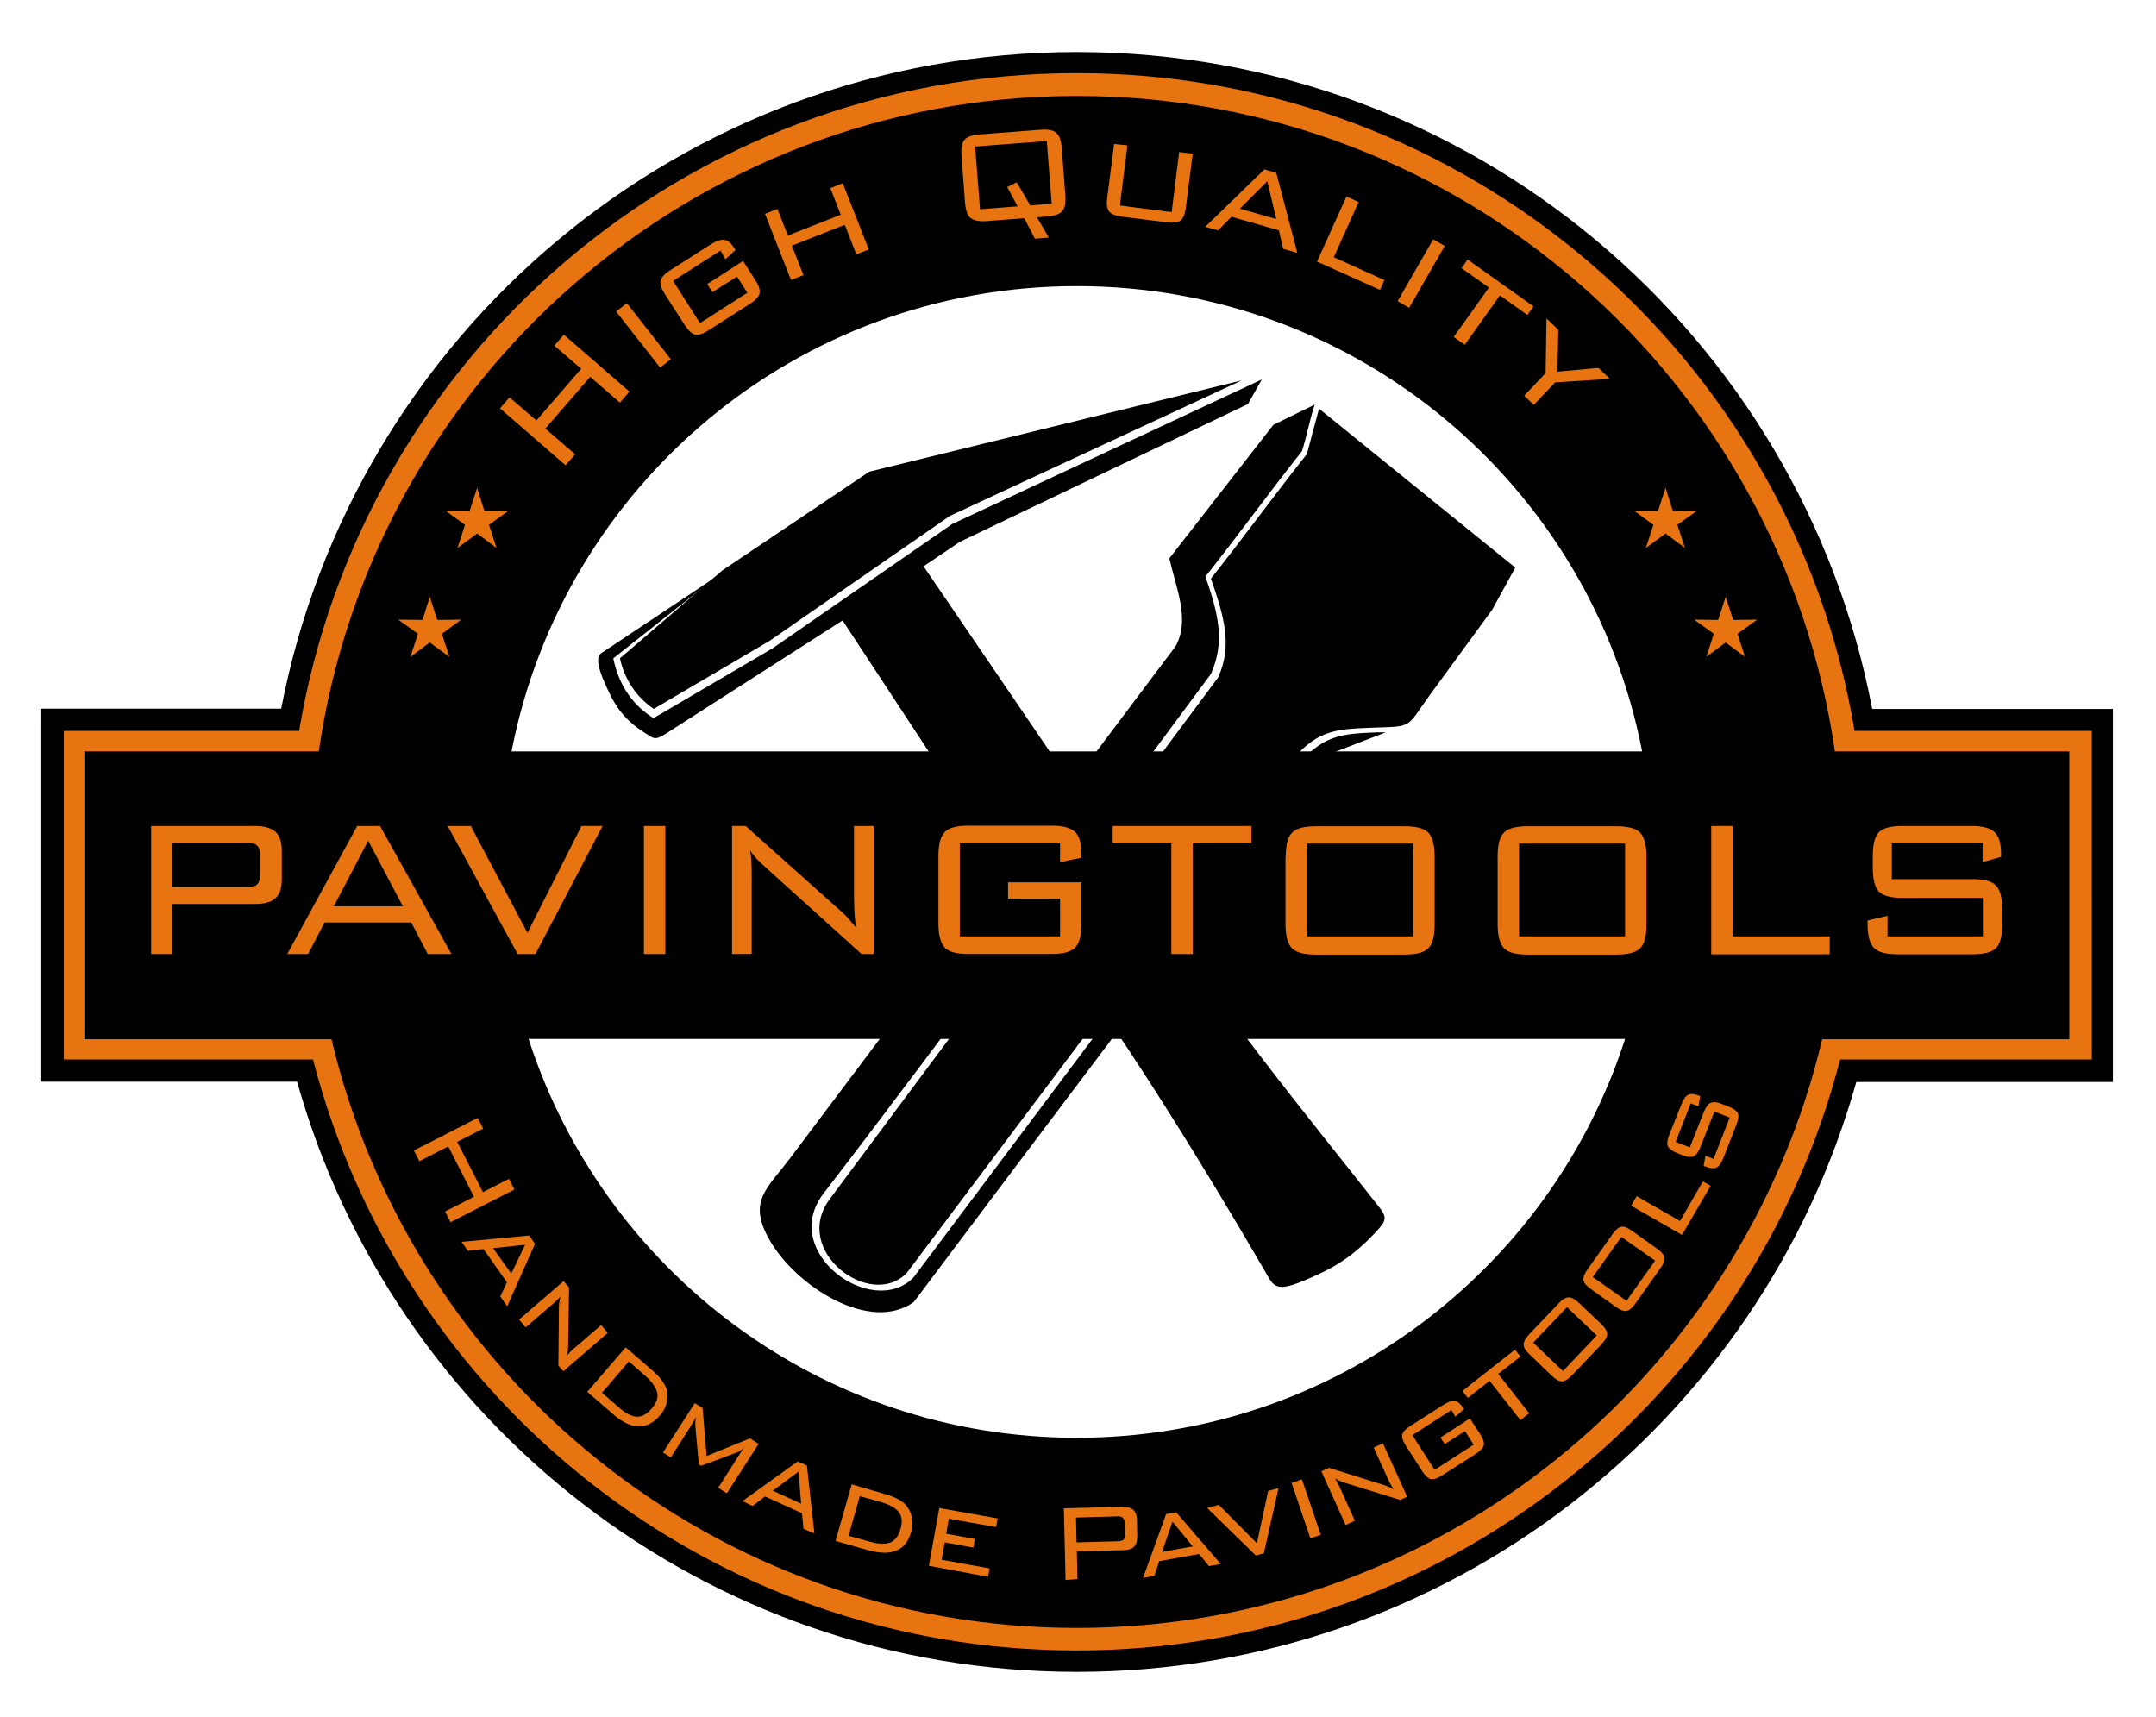 <?xml version="1.0" encoding="utf-8"?>
<!-- Generator: Adobe Illustrator 21.1.0, SVG Export Plug-In . SVG Version: 6.00 Build 0)  -->
<svg version="1.1" id="Layer_1" xmlns="http://www.w3.org/2000/svg" xmlns:xlink="http://www.w3.org/1999/xlink" x="0px" y="0px"
	 viewBox="0 0 746 594" style="enable-background:new 0 0 746 594;" xml:space="preserve">
<style type="text/css">
	.st0{fill:#E87311;}
	.st1{fill-rule:evenodd;clip-rule:evenodd;}
	.st2{fill-rule:evenodd;clip-rule:evenodd;fill:#E87311;}
</style>
<rect x="18" y="250.3" class="st0" width="88" height="120"/>
<rect x="639.3" y="250.3" class="st0" width="87.3" height="120"/>
<path class="st0" d="M372.3,22C219.2,22,95,146.1,95,299.3c0,153.2,124.2,277.3,277.3,277.3s277.3-124.2,277.3-277.3
	C649.7,146.1,525.5,22,372.3,22z M373.2,536.6c-130.6,0-236.4-105.8-236.4-236.4c0-130.6,105.8-236.4,236.4-236.4
	c130.6,0,236.4,105.8,236.4,236.4C609.7,430.8,503.8,536.6,373.2,536.6z"/>
<g>
	<path class="st1" d="M516.3,211l8-14.6l-67.9-55l-4.2,15.7c-10.8,13.6-22.4,29.5-33.2,43.1c4.4,12.8,7.6,22.9,2.5,34.2
		c-44.8,60.2-89.6,120.3-134.4,180.5c-13.4,18,14.3,38.6,26.7,25.5L445.6,265c9.4-12.5,16.5-12.7,28.9-13.2
		c14.8-0.5,11.8,0.3,20.3-11.4L516.3,211z"/>
	<path class="st1" d="M479.5,253.4l-21,8.1c-47.7,63.6-94.6,125.4-142.3,189c-15.1,10.9-40.7-5.3-49.9-21.4
		c-7.8-13.6-0.8-17.8,7.2-28.5c44.6-59.5,88.4-117.1,133.2-176.9c5.2-9,0.3-20.1-2.1-30.5c11.4-14.7,24.6-31.5,36-46.2
		c4.8-2.3,9.5-4.7,14.3-7c-1.7,5.1-2.8,11.1-4.4,16.1c-10.8,13.6-22.6,29.8-33.4,43.4c4.4,12.8,6.9,22.4,1.9,33.7
		c-44.8,60.2-88.3,120.3-134,179.7c-15.7,20.4,16.9,43.7,31.1,29.1l131.6-175.4c9.4-12.5,16.5-12.7,28.9-13.2L479.5,253.4z"/>
	<path class="st1" d="M429.7,131.6l-128.9,31.6l-50.9,34.2l-35.4,30.4c0.8,3.6,2.2,6.9,4.1,9.8c1.9,2.9,4.4,5.5,7.6,7.7l40-23.5
		l62.2-43.1l0.3-0.2L429.7,131.6z"/>
	<path class="st1" d="M248.5,199.1l-40.6,27c-1.6,1.3-1,4.5,0.7,8.7c3.5,8.3,6.3,13.7,15,19.1c2.5,1.5,2.9,2.5,6.9-0.1l66-42.3
		l35.6-24l99.7-47.7l4.8-8.5l-107.1,50l-62.3,43.1l-41.1,24.1c-7.9-5-12.1-12.1-13.9-20.7L248.5,199.1z"/>
	<path class="st1" d="M290.3,212.8c26,39.6,52,79.1,78,118.7c21.9,29.1,49.9,74.8,69.3,108.2c2.9,5,3.4,7.6,12.9,3.7
		c9.9-4.1,17.3-7.8,26.9-18.6c2.3-2.6,2.2-4.1-0.1-7c-24-30.5-59.8-74-79-106.3c-26.7-39.1-53.3-78.3-80-117.4
		C307.4,199.3,299.4,205.2,290.3,212.8"/>
	<path class="st1" d="M562.3,359.5H182.9c25.9,80.1,101,138,189.7,138C461.3,497.5,536.4,439.6,562.3,359.5 M177,260h391.2
		c-17.8-91.8-98.6-161-195.6-161S194.8,168.2,177,260z M372.6,33.2c133.4,0,243.7,98.5,262.3,226.8H716v99.6h-85.5
		c-27.7,116.8-132.6,203.7-257.9,203.7c-125.3,0-230.2-86.9-257.9-203.7H29.2V260h81.1C128.9,131.7,239.2,33.2,372.6,33.2z"/>
	<path class="st0" d="M585,381.8l-5.2,13.3l4.9,1.9l4.8-12.1c0.7-1.8,1.5-2.9,2.4-3.3c0.9-0.4,2.2-0.3,3.9,0.4l2.3,0.9
		c1.8,0.7,2.8,1.5,3.2,2.3c0.4,0.9,0.2,2.2-0.5,4l-4.5,11.5c-0.7,1.8-1.5,2.9-2.4,3.3c-0.9,0.4-2.2,0.3-3.9-0.4l-0.5-0.2l0.6-3.5
		l2.8,1.1l5.6-14.3l-5.3-2.1l-4.8,12.2c-0.7,1.8-1.5,2.9-2.4,3.3c-0.9,0.4-2.2,0.3-3.9-0.4l-1.8-0.7c-1.7-0.7-2.8-1.5-3.2-2.4
		c-0.4-0.9-0.2-2.2,0.5-4l4.2-10.5c0.7-1.8,1.5-2.9,2.4-3.3c0.9-0.4,2.1-0.3,3.6,0.3l0.5,0.2l-0.6,3.5L585,381.8z M582,427.3
		l-17.6-10.1l1.9-3.3l15,8.6l7.9-13.7l2.7,1.5L582,427.3z M550.4,446c-1.5-1.1-2.4-2.1-2.5-3.1c-0.1-1,0.3-2.2,1.5-3.8l8.5-12
		c1.1-1.6,2.1-2.4,3.1-2.6c1-0.2,2.2,0.3,3.7,1.4l8.7,6.2c1.5,1.1,2.4,2.1,2.5,3.1c0.1,1-0.3,2.2-1.5,3.8l-8.5,12
		c-1.1,1.6-2.2,2.5-3.1,2.6c-0.9,0.2-2.2-0.3-3.7-1.4L550.4,446z M562.8,450.1l9.9-13.9L561,428l-9.9,13.9L562.8,450.1z
		 M529.2,468.6c-1.4-1.3-2-2.4-2-3.4c0-1,0.7-2.2,2-3.6l10.1-10.6c1.3-1.4,2.5-2.1,3.5-2.1c1,0,2.1,0.6,3.5,1.9l7.8,7.4
		c1.3,1.3,2,2.4,2,3.4c0,1-0.7,2.2-2,3.6l-10.1,10.6c-1.3,1.4-2.5,2.1-3.5,2.2c-1,0-2.1-0.6-3.5-1.9L529.2,468.6z M540.8,474.4
		l11.7-12.3l-10.3-9.8l-11.7,12.3L540.8,474.4z M518.4,475.4l10.7,13.6l-3,2.4l-10.7-13.6l-7.5,5.9l-1.9-2.4l18.2-14.3l1.9,2.4
		L518.4,475.4z M502.2,487.9l-13.5,8.7l7.7,12l13.5-8.7l-3-4.7l-7,4.5l-1.5-2.3l10.2-6.6l3.6,5.5c1,1.6,1.4,2.8,1.2,3.8
		c-0.2,0.9-1.2,1.9-2.8,3l-11.6,7.4c-1.6,1-2.9,1.5-3.9,1.3c-0.9-0.2-1.9-1.1-2.9-2.6l-5.8-9c-1-1.6-1.4-2.8-1.2-3.8
		c0.2-1,1.1-1.9,2.8-3l11.6-7.4c1.6-1,2.9-1.4,3.8-1.3c1,0.2,1.9,1,2.8,2.4l0.3,0.5l-2.9,2.6L502.2,487.9z M461.9,511.5
		c0.3,0.5,0.6,1,0.9,1.6c0.3,0.5,0.6,1.1,0.8,1.6l5.2,11.5l-3.2,1.5l-8.4-18.6l2.7-1.2l19.1,6c0.6,0.2,1.1,0.4,1.6,0.6
		c0.6,0.2,1.1,0.6,1.7,0.9c-0.4-0.5-0.7-1-1-1.6c-0.3-0.5-0.6-1.1-0.9-1.7l-5.1-11.2l3.2-1.5l8.4,18.5l-2.4,1.1l-19.4-6
		c-0.7-0.2-1.3-0.5-1.8-0.7C462.9,512.1,462.4,511.8,461.9,511.5z M457,531.1l-3.6,1.2l-6.5-19.2l3.6-1.2L457,531.1z M434.5,538.2
		l-16.8-16.4l4-1.1l13.2,13.3l3.9-18.1l3.6-1l-5.1,22.6L434.5,538.2z M402.1,537l10.6-1.9l-7-8.6L402.1,537z M395.5,546l8-22.1
		l3.5-0.6l15.4,17.9l-4.1,0.7l-3.4-4.2l-13.8,2.5l-1.7,5.1L395.5,546z M368.7,546.7l-0.6-24.8l20-0.5c1.9,0,3.2,0.3,4,1
		c0.8,0.7,1.3,2,1.3,3.6l0.1,5.5c0,1.7-0.3,2.9-1.1,3.7c-0.8,0.8-2.1,1.2-4,1.2l-15.8,0.4l0.2,9.6L368.7,546.7z M386.5,524.7
		l-14.2,0.4l0.2,8.6l14.2-0.4c1,0,1.7-0.2,2.1-0.6c0.4-0.4,0.6-1.1,0.5-2l-0.1-3.4c0-1-0.2-1.6-0.6-2
		C388.2,524.8,387.5,524.6,386.5,524.7z M321.4,541.8l3.6-20l20.2,3.6l-0.5,3l-16.4-2.9l-0.9,5.2l9.9,1.8l-0.5,3l-9.9-1.8l-1.1,6
		l16.6,3l-0.5,2.9L321.4,541.8z M305.9,516.9c1.9,0.5,3.4,1.1,4.6,1.7c1.2,0.6,2.1,1.3,2.8,2c1.1,1.2,1.8,2.7,2.2,4.3
		c0.3,1.7,0.3,3.4-0.2,5.1c-0.9,3.3-2.6,5.5-5.1,6.5c-2.5,1.1-5.7,1-9.8-0.1l-11.3-3.2l5.6-19.6L305.9,516.9z M304.7,519.7l-7.2-2
		l-3.9,13.7l7.2,2c3.2,0.9,5.6,1,7.3,0.3c1.7-0.7,2.8-2.3,3.5-4.7c0.7-2.4,0.5-4.3-0.6-5.8C309.9,521.8,307.8,520.6,304.7,519.7z
		 M267.4,515.8l9.8,4.5l-0.9-11.1L267.4,515.8z M256.9,519.4l19.1-13.7l3.2,1.4l2.6,23.5L278,529l-0.5-5.4l-12.8-5.8l-4.3,3.3
		L256.9,519.4z M240.9,490.3c-0.2,0.2-0.4,0.6-0.6,1c-0.4,0.7-0.7,1.2-0.8,1.4l-7.4,11.6l-2.7-1.7l11-17.1l2.7,1.7l1.4,16.6l15-6.1
		l3,1.9l-11,17.1l-3-1.9l7.4-11.6c0.3-0.4,0.5-0.8,0.8-1.2c0.3-0.4,0.6-0.7,0.9-1.1c-0.5,0.4-1,0.8-1.5,1.1
		c-0.5,0.3-0.8,0.5-1.2,0.6l-12.3,4.6l-0.8-0.5l-1.2-13.2c0-0.5,0-1,0-1.5C240.6,491.5,240.7,491,240.9,490.3z M225.5,474
		c1.5,1.3,2.6,2.4,3.4,3.5c0.8,1.1,1.4,2.1,1.7,3c0.5,1.6,0.5,3.2,0.1,4.8c-0.4,1.7-1.2,3.2-2.4,4.5c-2.2,2.6-4.7,3.8-7.4,3.8
		c-2.7-0.1-5.6-1.5-8.8-4.3l-8.9-7.7l13.3-15.4L225.5,474z M223.2,476l-5.6-4.9l-9.3,10.8l5.6,4.9c2.5,2.2,4.6,3.3,6.4,3.4
		c1.8,0.1,3.5-0.9,5.2-2.8c1.6-1.9,2.3-3.7,1.9-5.5C227,480.1,225.6,478.1,223.2,476z M194,448.5c-0.4,0.5-0.8,0.9-1.2,1.3
		c-0.4,0.4-0.9,0.9-1.3,1.2l-9.6,8.3l-2.3-2.7l15.4-13.3l1.9,2.2l-0.3,20c0,0.6,0,1.2-0.1,1.8c-0.1,0.6-0.2,1.2-0.4,1.9
		c0.4-0.5,0.8-1,1.2-1.4c0.4-0.5,0.9-0.9,1.4-1.3l9.3-8l2.3,2.7l-15.4,13.3l-1.7-2l0.2-20.4c0-0.7,0.1-1.4,0.2-2
		C193.7,449.5,193.8,449,194,448.5z M170.6,431.9l6.3,8.8l4.8-10L170.6,431.9z M159.7,429.7l23.4-2.2l2,2.9l-9.6,21.6l-2.4-3.4
		l2.3-4.9l-8.1-11.5l-5.4,0.6L159.7,429.7z M143.2,398.1l22.1-11.3l1.9,3.7l-9,4.6l8.9,17.4l9-4.6l1.9,3.7l-22.1,11.3l-1.9-3.7
		l10-5.1l-8.9-17.4l-10,5.1L143.2,398.1z"/>
	<path class="st0" d="M527.4,136.9l7.4-7.8l0.3-18.9l4.1,3.9l-0.3,14.5l14.2-1.3l3.9,3.8l-18.9,1.2l-7.4,7.8L527.4,136.9z
		 M519,102.2l-12.2,17.1l-3.8-2.7l12.2-17.1l-9.5-6.7l2.1-3l22.8,16.2l-2.1,3L519,102.2z M487.6,106.5l-4-2.3l12.3-21.4l4,2.3
		L487.6,106.5z M455.7,90.5L465.9,68l4.2,1.9L461.5,89l17.5,7.9l-1.5,3.4L455.7,90.5z M429,72.2l12.6,3.6l-3.1-13.1L429,72.2z
		 M417,78.5l20.5-19.9l4.1,1.2l7.3,27.7l-4.9-1.4l-1.5-6.4l-16.4-4.7l-4.6,4.7L417,78.5z M390.1,50.3l-2.6,20.8l17.9,2.3l2.6-20.8
		l4.7,0.6l-2.4,18.7c-0.3,2.3-0.9,3.7-1.8,4.4c-0.9,0.7-2.6,0.9-4.9,0.6l-15.2-1.9c-2.3-0.3-3.9-0.9-4.6-1.8c-0.7-0.9-1-2.5-0.7-4.7
		l2.4-18.7L390.1,50.3z M332.7,54.1c-0.2-2.7,0.1-4.6,1-5.7c0.9-1.1,2.7-1.7,5.5-1.9l20.7-1.6c2.7-0.2,4.6,0.1,5.6,1.1
		c1.1,0.9,1.7,2.7,1.9,5.5l1.2,15.8c0.2,2.8-0.1,4.7-1,5.7c-0.9,1.1-2.7,1.7-5.4,1.9l-3.4,0.3l4.1,7l-4.8,0.4l-3.7-7.1l-12.9,1
		c-2.7,0.2-4.6-0.2-5.7-1.1c-1.1-0.9-1.7-2.8-1.9-5.5L332.7,54.1z M356.5,71.1l7.4-0.6l-1.7-21.7l-24.8,1.9l1.7,21.7l13-1l-3.6-6.7
		l3.3-1.6L356.5,71.1z M273.7,96.9l-9-22.9l4.3-1.7l3.6,9.2l18.3-7.2l-3.6-9.2l4.3-1.7l9,22.9l-4.3,1.7l-4-10.2L274,85l4,10.2
		L273.7,96.9z M249.3,86.7l-16.4,10.5l9.3,14.6l16.4-10.5l-3.6-5.6l-8.5,5.4l-1.8-2.8l12.4-8l4.3,6.7c1.2,1.9,1.7,3.4,1.4,4.6
		c-0.3,1.1-1.4,2.3-3.4,3.6l-14.1,9c-2,1.3-3.5,1.8-4.7,1.6c-1.1-0.2-2.3-1.3-3.6-3.2l-7-10.9c-1.2-1.9-1.7-3.4-1.4-4.6
		c0.3-1.2,1.4-2.4,3.3-3.6l14.1-9c1.9-1.2,3.5-1.7,4.7-1.5c1.2,0.2,2.3,1.2,3.4,2.9l0.4,0.6l-3.5,3.2L249.3,86.7z M232.1,124.3
		l-3.7,2.9l-15.2-19.4l3.7-2.9L232.1,124.3z M195.7,161l-22.7-19.7l3.3-3.8l9.3,8l15.5-17.9l-9.3-8l3.3-3.8l22.7,19.7l-3.3,3.8
		l-10.3-8.9l-15.5,17.9l10.3,8.9L195.7,161z"/>
	<polygon class="st2" points="165.1,168.8 167.6,176.8 176,176.7 169.2,181.6 171.8,189.6 165.1,184.6 158.3,189.6 160.9,181.6 
		154.1,176.7 162.5,176.8 	"/>
	<polygon class="st2" points="148.7,206.5 151.3,214.5 159.6,214.4 152.9,219.3 155.5,227.3 148.7,222.3 142,227.3 144.6,219.3 
		137.8,214.4 146.2,214.5 	"/>
	<polygon class="st2" points="576.3,168.8 573.7,176.8 565.4,176.7 572.1,181.6 569.5,189.6 576.3,184.6 583,189.6 580.4,181.6 
		587.2,176.7 578.8,176.8 	"/>
	<polygon class="st2" points="597.1,206.5 594.5,214.5 586.2,214.4 593,219.3 590.4,227.3 597.1,222.3 603.8,227.3 601.2,219.3 
		608,214.4 599.7,214.5 	"/>
	<path class="st1" d="M641.7,252.9C620.2,123.8,507.9,25.3,372.6,25.3c-135.3,0-247.6,98.5-269.1,227.6H22.1v113.7h86.2
		c30.4,117.6,137.1,204.5,264.2,204.5c127.1,0,233.9-86.9,264.2-204.5h87.1V252.9H641.7z M372.6,18c136.7,0,250.5,97.8,275.2,227.3
		h77.9h5.4v5.4v118.3v5.4h-5.4h-83.4C609.3,492.1,501,578.5,372.6,578.5c-128.4,0-236.7-86.4-269.8-204.2H19.4h-5.4v-5.4V250.6v-5.4
		h5.4h77.9C122.2,115.8,236,18,372.6,18z"/>
	<path class="st0" d="M686,291.8h-31.4v12.4h27.9c4,0,6.7,0.7,8.1,2.2c1.5,1.5,2.2,4.2,2.2,8.3v5c0,4.1-0.7,6.9-2.1,8.3
		c-1.4,1.5-4.2,2.2-8.2,2.2h-25.9c-4,0-6.7-0.7-8.2-2.2c-1.4-1.5-2.2-4.2-2.2-8.3v-1.2l6.9-1.6v7.1h33v-13.3h-27.8
		c-4,0-6.7-0.7-8.2-2.2c-1.4-1.5-2.1-4.2-2.1-8.3v-3.9c0-4.1,0.7-6.8,2.1-8.3c1.4-1.5,4.2-2.2,8.2-2.2H682c4,0,6.7,0.7,8.2,2.2
		c1.5,1.4,2.2,4,2.2,7.6v0.9l-6.4,1.8V291.8z M592.1,330.1v-44.3h7.4V324h33.6v6.2H592.1z M518.2,296.3c0-4,0.7-6.8,2.2-8.2
		c1.4-1.5,4.2-2.2,8.2-2.2h30.7c4,0,6.7,0.7,8.2,2.2c1.4,1.5,2.2,4.2,2.2,8.3v23.4c0,4.1-0.7,6.9-2.2,8.3c-1.4,1.5-4.2,2.2-8.2,2.2
		h-30.7c-4.1,0-6.8-0.7-8.2-2.2c-1.4-1.5-2.2-4.2-2.2-8.3V296.3z M525.6,324h36.7v-32.1h-36.7V324z M444.9,296.3
		c0-4,0.7-6.8,2.2-8.2c1.4-1.5,4.2-2.2,8.3-2.2H486c4,0,6.7,0.7,8.2,2.2c1.4,1.5,2.2,4.2,2.2,8.3v23.4c0,4.1-0.7,6.9-2.2,8.3
		c-1.4,1.5-4.2,2.2-8.2,2.2h-30.7c-4.1,0-6.8-0.7-8.3-2.2c-1.4-1.5-2.2-4.2-2.2-8.3V296.3z M452.3,324H489v-32.1h-36.7V324z
		 M412.7,291.8v38.3h-7.4v-38.3H385v-6h48v6H412.7z M366.8,291.8h-34.7V324h34.7v-13h-18v-5.7h25.4v14.3c0,4.1-0.7,6.8-2.2,8.3
		c-1.5,1.5-4.2,2.2-8.2,2.2h-28.7c-4.1,0-6.8-0.7-8.2-2.2c-1.4-1.5-2.2-4.3-2.2-8.3v-23.4c0-4,0.7-6.8,2.2-8.3
		c1.4-1.5,4.2-2.2,8.2-2.2h28.7c4,0,6.7,0.7,8.2,2.2c1.5,1.4,2.2,4,2.2,7.8v1.1l-7.4,1.5V291.8z M253.3,330.1v-44.3h4.7l33.2,29.7
		c0.8,0.7,1.6,1.5,2.4,2.4c0.8,0.9,1.7,2,2.6,3.1c-0.2-1.4-0.4-2.9-0.5-4.5c-0.1-1.5-0.2-3.7-0.2-6.4v-24.3h6.8v44.3h-4.2L264,299.3
		c-0.2-0.1-0.4-0.4-0.7-0.7c-1.7-1.5-2.9-3-3.7-4.3c0.2,1.3,0.3,2.8,0.4,4.3c0.1,1.5,0.1,3.3,0.1,5.4v26.1H253.3z M222.8,330.1
		v-44.3h7.4v44.3H222.8z M179.1,330.1l-24.2-44.3h8l19.6,37l18.7-37h7.3l-23.2,44.3H179.1z M99.4,330.1l24.2-44.3h7.9l24.7,44.3
		h-8.2l-5.7-10.9h-30l-5.7,10.9H99.4z M115.5,313.6h23.9l-12-22.7L115.5,313.6z M52.3,330.1v-44.3h35.8c3.3,0,5.7,0.7,7.2,2
		c1.5,1.4,2.2,3.6,2.2,6.6v9.9c0,3-0.7,5.2-2.2,6.5c-1.5,1.4-3.9,2-7.2,2H59.7v17.3H52.3z M85.2,291.6H59.7V307h25.5
		c1.8,0,3.1-0.3,3.8-1c0.7-0.7,1-1.9,1-3.6v-6.2c0-1.7-0.3-2.9-1-3.6C88.2,291.9,87,291.6,85.2,291.6z"/>
</g>
</svg>
